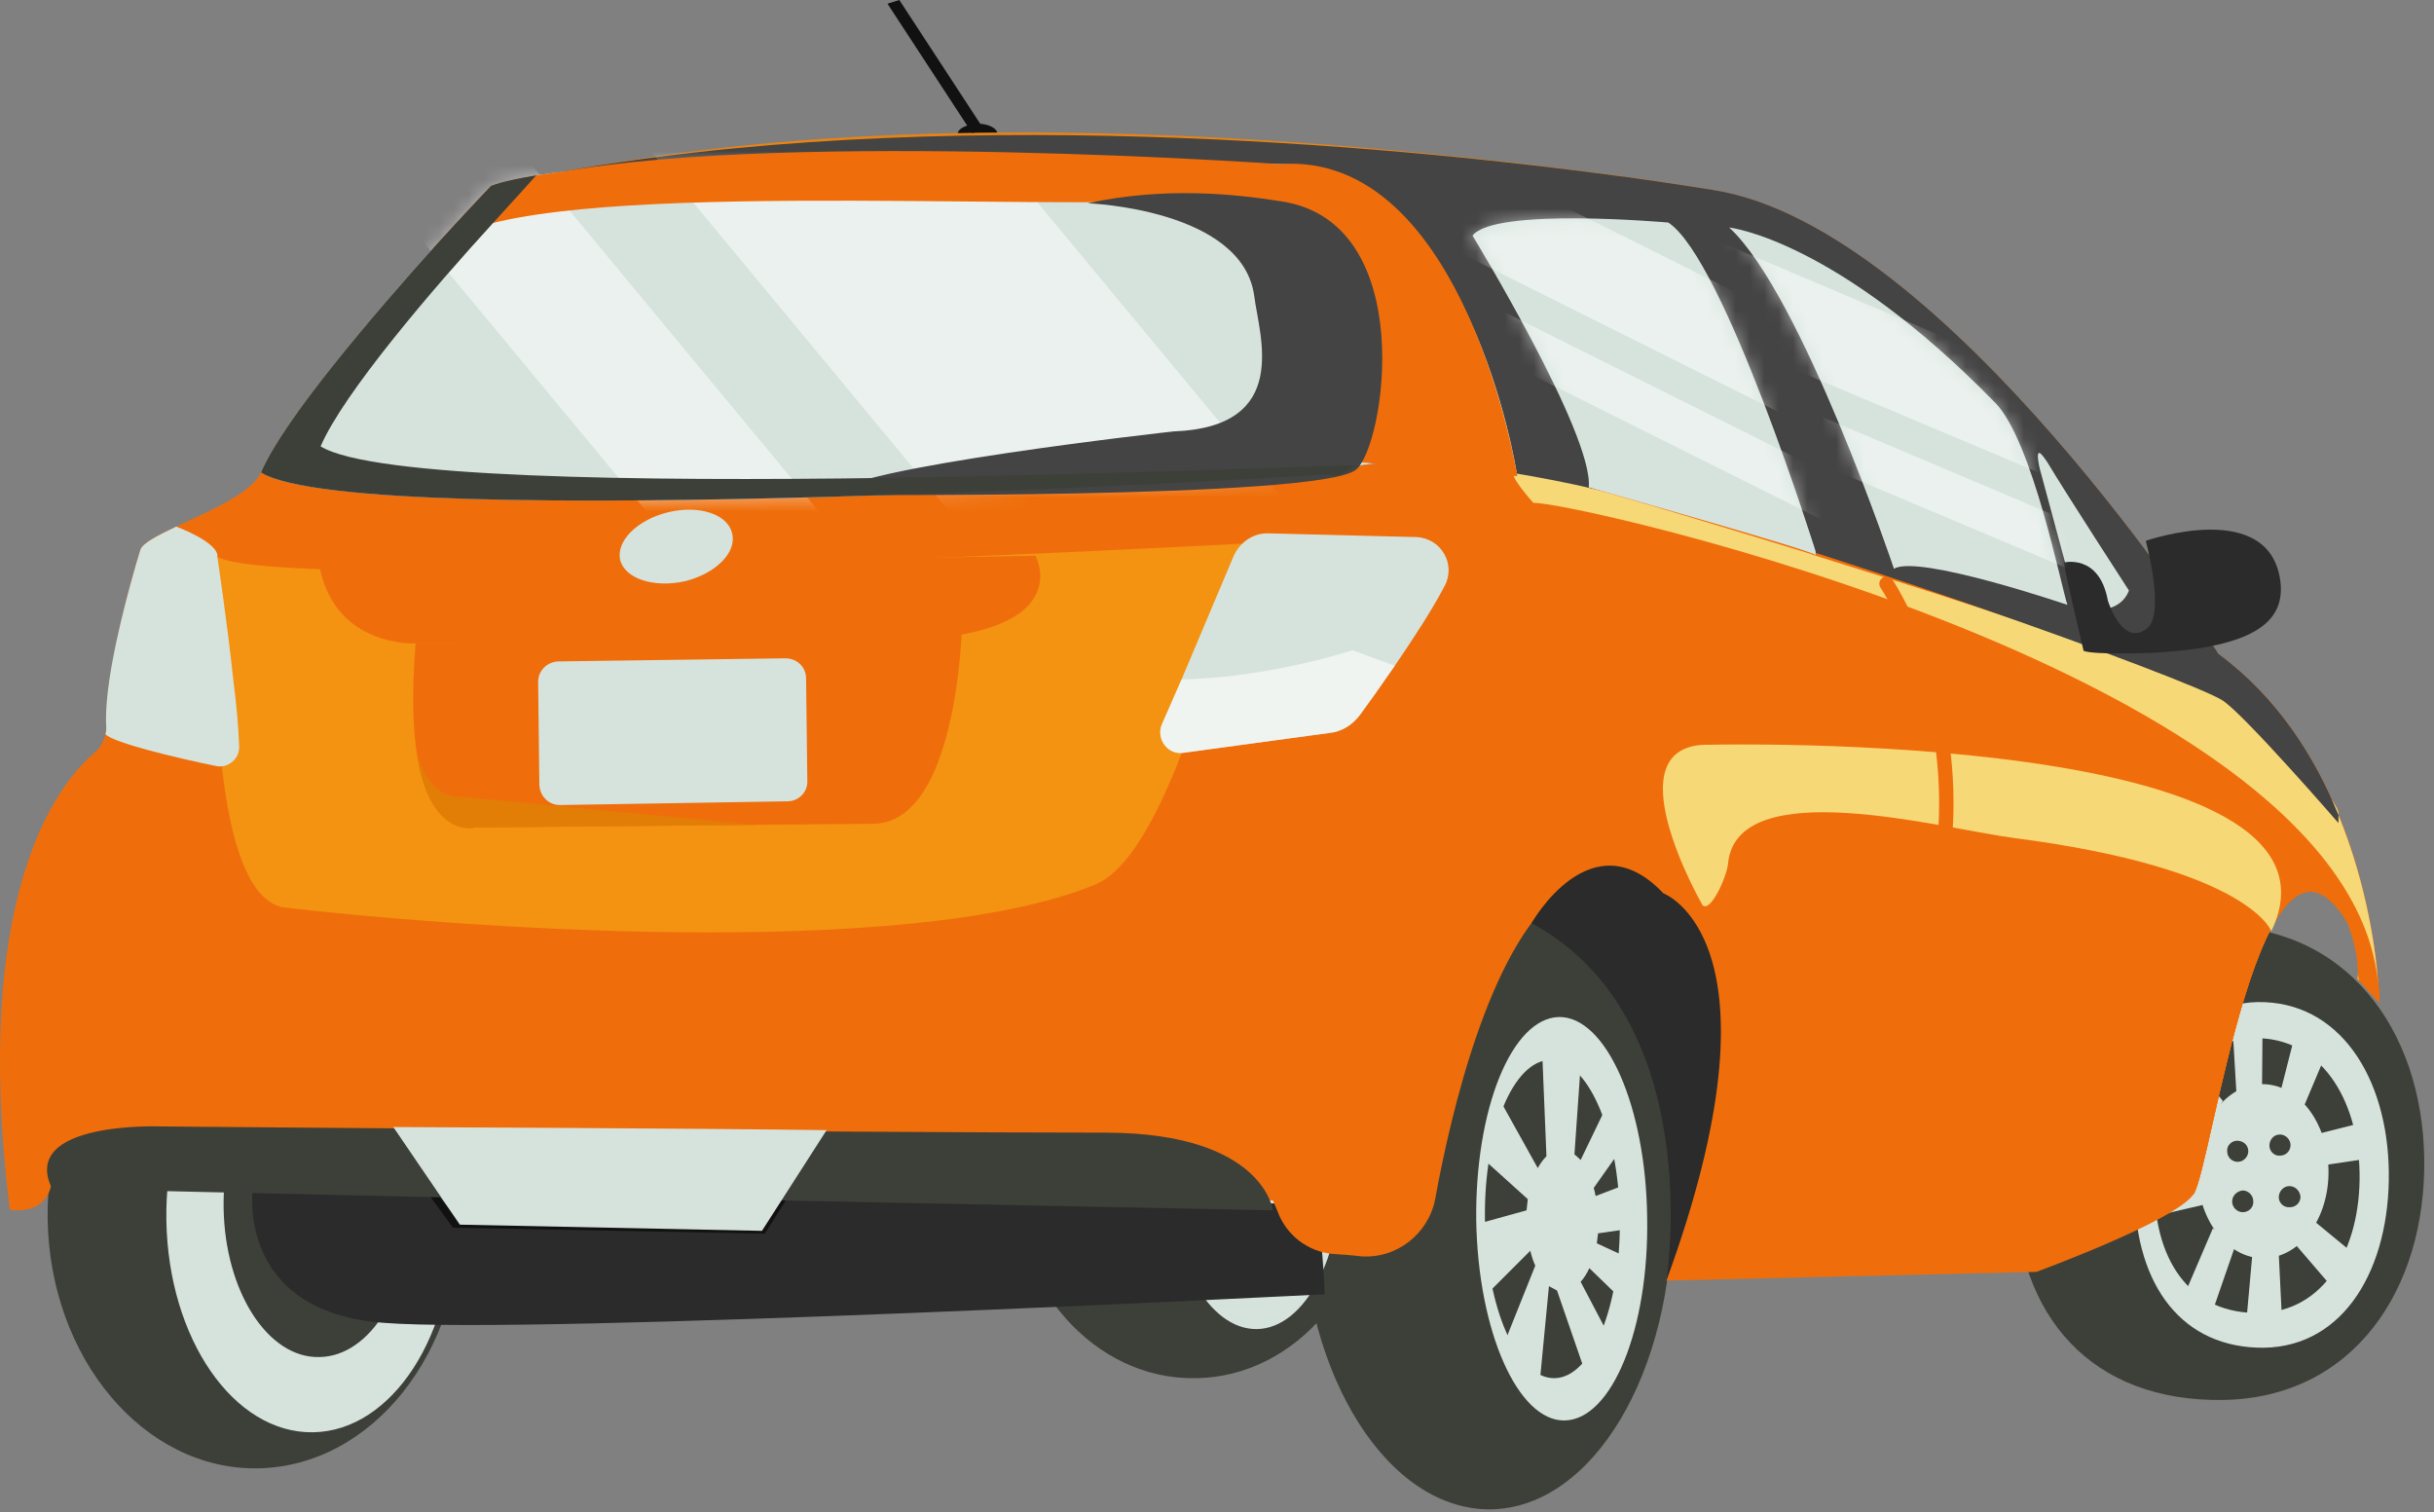<svg width="169" height="105" viewBox="0 0 169 105" fill="none" xmlns="http://www.w3.org/2000/svg">
<rect x="0" y="0" width="169" height="105" fill="#808080" stroke="none"/>
<path d="M66.501 9.28C66.501 9.668 67.149 9.971 67.882 9.971C68.659 9.927 69.264 9.625 69.264 9.28C69.221 8.892 68.616 8.589 67.882 8.589C67.106 8.633 66.501 8.935 66.501 9.28Z" fill="#111111"/>
<path d="M90.37 84.124C90.543 95.648 96.413 104.885 103.535 104.799C110.614 104.669 116.225 95.26 116.095 83.735C115.923 72.211 110.009 62.974 102.931 63.06C95.809 63.19 90.198 72.599 90.37 84.124Z" fill="#3D4039"/>
<path d="M102.499 84.728C102.628 92.454 105.391 98.67 108.628 98.627C111.908 98.584 114.498 92.282 114.368 84.556C114.282 76.83 111.52 70.571 108.239 70.614C104.959 70.7 102.412 77.002 102.499 84.728Z" fill="#D6E3DD"/>
<path d="M103.104 84.685C103.19 90.814 105.348 95.735 107.938 95.692C110.528 95.649 112.556 90.685 112.47 84.556C112.384 78.47 110.226 73.549 107.636 73.593C105.046 73.636 103.017 78.599 103.104 84.685Z" fill="#3D4039"/>
<path d="M103.361 89.735L102.714 84.944L105.994 84.038C106.023 83.779 106.052 83.52 106.08 83.261L103.016 80.498L104.224 76.527L106.771 81.103C106.944 80.786 107.145 80.513 107.375 80.282L107.03 71.866L109.879 72.125L109.318 80.153C109.462 80.268 109.605 80.398 109.749 80.541L112.037 75.793L112.943 79.247L110.656 82.484C110.713 82.656 110.756 82.844 110.785 83.045L114.066 81.793L114.238 85.16L110.958 85.635C110.929 85.865 110.9 86.095 110.872 86.325L114.022 87.793L113.246 90.857L110.354 88.052C110.181 88.426 109.98 88.742 109.749 89.001L112.425 94.095L110.613 96.857L108.109 89.606C107.937 89.519 107.749 89.419 107.548 89.303L106.814 96.943L104.268 93.706L106.598 87.879C106.455 87.563 106.339 87.217 106.253 86.843L103.361 89.735Z" fill="#D6E3DD"/>
<path d="M70.126 81.189C70.255 89.304 75.996 95.821 83.031 95.692C90.024 95.606 95.635 88.959 95.506 80.844C95.376 72.729 89.592 66.212 82.6 66.341C75.608 66.427 69.996 73.075 70.126 81.189Z" fill="#3D4039"/>
<path d="M81.09 81.362C81.177 87.448 83.939 92.325 87.263 92.282C90.586 92.239 93.219 87.275 93.133 81.189C93.046 75.103 90.284 70.183 86.96 70.226C83.637 70.269 81.004 75.276 81.09 81.362Z" fill="#D6E3DD"/>
<path d="M139.877 82.398C140.007 91.462 145.273 97.332 154.337 97.203C163.401 97.073 168.451 89.52 168.322 80.455C168.192 71.391 162.797 64.183 153.733 64.312C144.669 64.442 139.748 73.334 139.877 82.398Z" fill="#3D4039"/>
<path d="M148.208 82.743C148.294 89.347 151.575 93.62 157.186 93.577C162.84 93.491 165.948 87.966 165.862 81.362C165.775 74.758 162.409 69.492 156.754 69.578C151.143 69.665 148.078 76.139 148.208 82.743Z" fill="#D6E3DD"/>
<path d="M149.588 82.57C149.674 87.836 152.307 91.246 156.839 91.16C161.372 91.117 163.918 86.714 163.832 81.448C163.746 76.182 161.026 71.996 156.494 72.082C151.962 72.125 149.545 77.305 149.588 82.57Z" fill="#3D4039"/>
<path d="M152.568 81.405C152.611 84.729 154.683 87.405 157.186 87.362C159.733 87.318 161.718 84.599 161.675 81.276C161.632 77.909 159.56 75.233 157.014 75.276C154.51 75.319 152.525 78.038 152.568 81.405Z" fill="#D6E3DD"/>
<path d="M157.573 79.549C157.573 79.937 157.919 80.282 158.307 80.239C158.739 80.239 159.041 79.894 159.041 79.506C159.041 79.117 158.696 78.772 158.307 78.772C157.876 78.772 157.573 79.117 157.573 79.549Z" fill="#3D4039"/>
<path d="M154.64 79.937C154.64 80.369 154.985 80.671 155.374 80.671C155.762 80.671 156.107 80.326 156.107 79.937C156.107 79.506 155.762 79.204 155.33 79.204C154.942 79.204 154.597 79.549 154.64 79.937Z" fill="#3D4039"/>
<path d="M154.984 83.433C154.984 83.822 155.329 84.167 155.718 84.167C156.149 84.167 156.495 83.822 156.451 83.39C156.451 83.002 156.106 82.656 155.718 82.656C155.329 82.7 154.984 83.002 154.984 83.433Z" fill="#3D4039"/>
<path d="M158.222 83.131C158.222 83.52 158.567 83.865 158.999 83.822C159.387 83.822 159.732 83.52 159.732 83.088C159.689 82.7 159.387 82.354 158.955 82.354C158.567 82.354 158.222 82.7 158.222 83.131Z" fill="#3D4039"/>
<path d="M155.287 75.967L157.056 75.837L157.1 70.787L154.985 70.874L155.287 75.967Z" fill="#D6E3DD"/>
<path d="M156.452 86.369L158.179 86.196L158.438 91.505L155.977 91.678L156.452 86.369Z" fill="#D6E3DD"/>
<path d="M153.645 85.29L155.242 86.369L153.645 90.987L151.703 89.822L153.645 85.29Z" fill="#D6E3DD"/>
<path d="M158.178 76.442L159.688 77.477L161.674 72.773L159.473 71.348L158.178 76.442Z" fill="#D6E3DD"/>
<path d="M160.767 78.772L161.156 80.93L165.213 80.326L164.868 77.736L160.767 78.772Z" fill="#D6E3DD"/>
<path d="M152.61 81.578L152.998 83.649L148.725 84.642L148.25 81.707L152.61 81.578Z" fill="#D6E3DD"/>
<path d="M154.338 76.441L153.345 78.211L149.935 74.801L151.36 72.859L154.338 76.441Z" fill="#D6E3DD"/>
<path d="M160.034 84.254L158.826 85.764L161.977 89.433L163.703 87.275L160.034 84.254Z" fill="#D6E3DD"/>
<path d="M3.308 84.599C3.438 94.311 9.999 102.08 17.898 101.951C25.839 101.821 32.141 93.879 32.012 84.211C31.882 74.499 25.322 66.73 17.423 66.859C9.481 66.946 3.179 74.931 3.308 84.599Z" fill="#3D4039"/>
<path d="M11.552 84.729C11.682 92.93 16.214 99.533 21.739 99.447C27.22 99.361 31.58 92.671 31.45 84.47C31.364 76.225 26.789 69.665 21.307 69.751C15.782 69.837 11.423 76.528 11.552 84.729Z" fill="#D6E3DD"/>
<path d="M15.526 83.865C15.612 89.649 18.59 94.311 22.173 94.224C25.755 94.181 28.604 89.477 28.518 83.693C28.431 77.909 25.453 73.29 21.87 73.334C18.288 73.377 15.439 78.125 15.526 83.865Z" fill="#3D4039"/>
<path d="M91.967 89.865C91.967 89.865 37.064 92.671 26.661 91.85C16.302 91.073 17.554 82.484 17.554 82.484L91.492 83.606C91.492 83.606 91.967 88.268 91.967 89.865Z" fill="#2A2B2A"/>
<path d="M0.676 83.995C0.676 83.995 3.439 84.513 3.611 81.837L30.502 82.441L31.969 84.254L52.558 84.643L54.069 82.657L88.383 83.348L88.728 84.168C89.333 85.765 90.8 86.887 92.484 87.06C93.131 87.103 93.822 87.146 94.512 87.232C96.972 87.405 99.174 85.678 99.648 83.261C100.728 77.305 103.404 65.953 108.195 62.111C109.144 61.378 110.137 60.903 111.259 60.817C111.259 60.817 123.345 62.457 115.705 88.916L141.387 88.311C141.387 88.311 151.055 84.772 152.307 82.916C153.559 81.103 157.012 54.342 162.968 64.011C162.968 64.011 163.875 66.082 163.702 67.982L165.213 69.622C165.213 69.622 165.127 63.32 162.364 56.587C162.249 56.27 162.12 55.954 161.976 55.637C160.292 51.925 157.832 48.17 154.034 45.407C154.034 45.407 135.128 15.798 119.029 13.208C119.029 13.208 70.773 4.748 34.084 12.906C34.084 12.906 20.574 27.063 18.114 32.804C17.51 34.228 14.445 35.523 12.244 36.559C10.906 37.163 9.87 37.724 9.74 38.199C9.74 38.199 7.194 46.443 7.41 50.328C7.41 50.558 7.381 50.774 7.323 50.975C7.194 51.493 6.935 51.968 6.503 52.314C3.957 54.515 -2 62.155 0.676 83.995Z" fill="#EF6E0B"/>
<path d="M29.51 80.887L54.631 81.362L52.559 84.642L31.97 84.254L29.51 80.887Z" stroke="#111111" stroke-width="2" stroke-miterlimit="10"/>
<path d="M87.39 11.482C91.922 12.043 95.548 13.294 95.764 13.467C94.642 11.223 108.109 11.913 112.641 12.258C99.347 10.446 65.938 6.518 38.962 11.999C38.789 12.302 72.931 9.798 87.39 11.482Z" fill="#EA8313"/>
<path d="M96.067 47.781C91.491 66.126 93.347 69.881 49.451 69.622C49.451 69.622 19.668 69.32 14.273 68.672C12.201 68.456 12.244 60.989 14.575 51.925C14.575 51.925 20.23 63.147 36.113 64.528C51.997 65.91 96.973 44.242 96.067 47.781Z" fill="#EF6E0B"/>
<path d="M86.701 37.724C86.701 37.724 20.058 41.307 15.094 38.674C15.094 38.674 13.713 62.284 19.799 63.018C30.892 64.313 62.919 66.816 76.04 61.421C81.781 59.047 85.838 38.803 86.701 37.724Z" fill="#F49211"/>
<path d="M66.762 43.983C66.762 43.983 66.373 56.975 60.762 57.191L33.008 57.45C33.008 57.45 27.656 58.917 28.865 44.674L66.762 43.983Z" fill="#EF6E0B"/>
<g style="mix-blend-mode:multiply">
<path d="M28.779 45.666C28.808 45.35 28.836 45.019 28.865 44.673H28.908C28.851 45.019 28.808 45.35 28.779 45.666Z" fill="#EF6E0B"/>
<path d="M32.102 55.335L52.389 57.277L33.009 57.45C33.009 57.45 29.771 58.356 28.908 52.097C29.771 55.723 32.102 55.335 32.102 55.335Z" fill="#E27E05"/>
<path d="M65.252 52.616C64.907 53.522 64.518 54.385 64 55.119C64.475 54.342 64.907 53.479 65.252 52.616Z" fill="#EF6E0B"/>
</g>
<path d="M38.876 55.896L54.673 55.637C55.45 55.637 56.098 54.989 56.055 54.212L55.968 47.091C55.968 46.314 55.321 45.709 54.544 45.709L38.746 45.925C37.969 45.968 37.365 46.573 37.365 47.349L37.451 54.515C37.495 55.291 38.099 55.896 38.876 55.896Z" fill="#D6E3DD"/>
<path d="M7.323 50.975C7.841 51.58 12.417 52.659 14.963 53.177C15.826 53.393 16.69 52.659 16.603 51.752C16.56 50.587 16.431 48.99 16.215 47.35C15.783 43.249 15.093 38.674 15.093 38.674C15.222 37.681 12.33 36.602 12.33 36.602L12.244 36.559C10.906 37.206 9.87 37.724 9.741 38.199C9.741 38.199 8.489 42.213 7.798 45.969C7.496 47.609 7.323 49.163 7.367 50.328C7.395 50.558 7.381 50.774 7.323 50.975Z" fill="#D6E3DD"/>
<path d="M109.749 43.379C109.749 43.379 118.554 63.492 119.029 65.996C119.46 68.543 119.892 83.132 119.892 83.132L152.307 82.916C153.559 81.103 157.012 54.342 162.968 64.01C162.968 64.01 163.875 66.082 163.702 67.981L165.213 69.622C165.213 69.622 165.127 63.32 162.364 56.587C162.407 56.371 162.235 56.025 161.976 55.637C161.976 55.637 159.213 49.076 148.466 46.055C147.286 45.709 146.02 45.422 144.667 45.191C144.667 45.191 135.387 41.739 125.805 38.501C125.776 38.472 125.748 38.458 125.719 38.458C116.784 35.437 107.547 32.588 105.26 32.804C105.26 32.804 110.223 39.839 109.749 43.379Z" fill="#EF6E0B"/>
<path d="M109.749 43.379C109.749 43.379 118.554 63.492 119.029 65.996C119.46 68.543 119.892 83.132 119.892 83.132L152.307 82.916C153.559 81.103 157.012 54.342 162.968 64.01C162.968 64.01 163.875 66.082 163.702 67.981L165.213 69.622C165.213 69.622 165.127 63.32 162.364 56.587C162.407 56.371 162.235 56.025 161.976 55.637C161.976 55.637 159.213 49.076 148.466 46.055C147.286 45.709 146.02 45.422 144.667 45.191C144.667 45.191 135.387 41.739 125.805 38.501C125.776 38.472 125.748 38.458 125.719 38.458C116.784 35.437 107.547 32.588 105.26 32.804C105.26 32.804 110.223 39.839 109.749 43.379Z" fill="#EF6E0B"/>
<path d="M163.789 68.068L163.703 67.982C163.703 67.867 163.703 67.766 163.703 67.679C163.732 67.794 163.76 67.924 163.789 68.068Z" fill="#F7D877"/>
<path d="M105.26 32.804C107.85 33.106 110.785 33.969 114.324 35.005C114.324 35.005 119.288 36.473 125.719 38.458C125.748 38.458 125.777 38.473 125.806 38.502C133.143 40.789 142.38 43.724 148.466 46.055C151.272 47.091 154.034 47.825 154.984 48.472C154.984 48.472 160.336 53.306 161.976 55.637C162.235 56.026 162.408 56.371 162.365 56.587C164.393 61.551 164.997 66.255 165.127 68.413C163.357 46.832 108.756 34.703 106.469 34.919C106.469 34.919 104.483 32.718 105.26 32.804Z" fill="#F7D877"/>
<path d="M157.704 64.658C157.704 64.658 156.193 60.298 139.834 58.184C134.871 57.536 120.541 53.608 119.979 59.996C119.893 60.86 118.771 63.406 118.21 62.845C118.21 62.845 111.692 51.536 118.728 51.709C118.728 51.709 164.437 50.63 157.704 64.658Z" fill="#F7D877"/>
<g style="mix-blend-mode:multiply">
<path d="M71.896 38.588C71.896 38.588 75.349 44.846 59.94 44.458L28.863 44.674C28.863 44.674 23.381 44.976 22.215 39.494L71.896 38.588Z" fill="#EF6E0B"/>
</g>
<path d="M50.702 14.157L66.586 13.898L66.543 11.481L50.702 11.697V14.157Z" fill="#EF6E0B"/>
<path d="M68.312 8.978L67.492 9.237L61.622 0.259L62.442 0L68.312 8.978Z" fill="#111111"/>
<path d="M43.062 38.89C43.408 40.185 45.393 40.832 47.551 40.357C49.666 39.839 51.177 38.372 50.832 37.034C50.529 35.696 48.544 35.048 46.386 35.566C44.271 36.084 42.76 37.552 43.062 38.89Z" fill="#D6E3DD"/>
<path d="M3.611 82.528L30.545 83.132L31.969 84.945L52.558 85.333L54.068 83.348L88.383 84.038C88.383 84.038 87.735 78.686 76.858 78.643C60.413 78.643 11.165 78.211 11.165 78.211C11.165 78.211 1.323 77.823 3.611 82.528Z" fill="#3D4039"/>
<path d="M57.393 78.47L52.904 85.462L31.927 85.031L27.308 78.254C27.308 78.254 47.983 78.341 57.393 78.47Z" fill="#D6E3DD"/>
<path d="M115.707 88.916C115.707 88.916 118.599 70.701 106.34 64.097C106.34 64.097 110.484 56.716 115.491 62.025C115.491 62.025 124.339 65.263 115.707 88.916Z" fill="#2A2B2A"/>
<path d="M82.168 52.27L92.311 50.889C93.174 50.803 93.908 50.328 94.426 49.637C95.03 48.817 95.894 47.608 96.843 46.227C98.052 44.458 99.39 42.429 100.296 40.702C101.116 39.192 100.08 37.379 98.354 37.292L88.081 37.033C87.045 36.99 86.096 37.638 85.664 38.587L82.038 47.177L80.657 50.328C80.269 51.32 81.089 52.443 82.168 52.27Z" fill="#D6E3DD"/>
<path opacity="0.6" d="M82.168 52.27L92.312 50.889C93.175 50.803 93.909 50.328 94.427 49.637C95.031 48.817 95.894 47.609 96.844 46.227L93.909 45.148C93.909 45.148 88.168 47.047 82.039 47.177L80.658 50.328C80.269 51.321 81.089 52.443 82.168 52.27Z" fill="white"/>
<path d="M130.987 40.53C130.987 40.53 135.691 47.522 135.087 57.536C135.058 57.709 135.044 57.896 135.044 58.097C134.181 68.413 134.267 82.916 134.267 82.916" stroke="#EF6E0B" stroke-miterlimit="10" stroke-linecap="round"/>
<path d="M18.117 32.804C25.066 37.12 92.271 32.933 92.271 32.933C94.127 32.027 97.407 31.984 100.774 32.286C105.91 32.761 111.133 34.056 111.133 34.056C124.47 37.25 152.094 47.177 154.339 48.645C155.893 49.681 162.367 57.148 162.367 57.148V56.587C160.727 52.572 158.137 48.429 154.037 45.407C154.037 45.407 135.131 15.798 119.032 13.208C119.032 13.208 116.701 12.819 112.687 12.258C112.658 12.258 112.644 12.258 112.644 12.258C99.349 10.446 67.841 7.122 40.562 11.654C39.986 11.769 39.411 11.87 38.835 11.956C38.806 11.956 38.778 11.956 38.749 11.956C37.195 12.244 35.641 12.56 34.087 12.906C33.699 13.338 20.534 27.15 18.117 32.804Z" fill="#434443"/>
<path d="M18.116 32.804C25.065 37.12 92.269 32.933 92.269 32.933C92.831 32.631 93.564 32.458 94.341 32.329C96.154 32.027 98.442 32.07 100.773 32.286L105.305 32.804C105.305 32.804 102.024 11.481 88.86 11.395C88.86 11.395 53.337 10.186 38.834 11.956C38.805 11.956 38.776 11.956 38.748 11.956C36.762 12.215 35.122 12.517 34.086 12.906C33.956 13.035 32.316 14.762 30.115 17.179C25.928 21.84 19.713 29.092 18.116 32.804Z" fill="#D6E3DD"/>
<path d="M126.066 38.286C126.066 38.286 119.721 17.999 115.837 15.453C115.837 15.453 103.751 14.373 102.241 16.359C102.241 16.359 110.657 30.171 110.312 33.84C110.312 33.84 126.066 38.286 126.066 38.545" fill="#D6E3DD"/>
<path d="M143.547 41.998C143.547 41.998 133.145 38.458 131.504 39.494C131.504 39.494 125.116 20.459 120.066 15.798C120.066 15.798 127.404 16.575 138.54 27.97C141.13 30.603 143.158 40.919 143.547 41.998Z" fill="#D6E3DD"/>
<path d="M142.166 32.113C141.95 31.811 141.216 30.603 141.605 32.459L144.238 42.213C144.238 42.213 147.043 42.99 147.82 41.005C147.82 41.005 143.288 34.012 142.166 32.113Z" fill="#D6E3DD"/>
<path d="M143.289 39.062C143.289 39.062 145.75 38.415 146.354 41.695C146.354 41.695 147.347 44.976 149.073 43.638C150.368 42.602 148.987 37.552 148.987 37.552C148.987 37.552 157.749 34.487 158.353 40.53C158.569 43.12 156.627 44.933 149.548 45.321C149.548 45.321 145.448 45.494 144.671 45.191C144.671 45.191 143.505 40.271 143.289 39.062Z" fill="#2A2B2A"/>
<mask id="mask0_203_2508" style="mask-type:luminance" maskUnits="userSpaceOnUse" x="18" y="10" width="88" height="25">
<path d="M18.116 32.791C25.087 37.129 92.252 32.925 92.252 32.925C92.831 32.645 93.547 32.45 94.359 32.316C96.163 32.032 98.455 32.083 100.76 32.295L105.283 32.804C105.283 32.804 102.02 11.499 88.838 11.408C88.838 11.408 53.324 10.187 38.83 11.961C38.807 11.961 38.784 11.964 38.761 11.97C36.745 12.211 35.144 12.522 34.108 12.902L34.099 12.91C33.965 13.053 32.325 14.771 30.137 17.192C25.933 21.837 19.7 29.071 18.116 32.791Z" fill="white"/>
</mask>
<g mask="url(#mask0_203_2508)">
<g opacity="0.5">
<path d="M93.133 68.371L107.334 56.63L39.05 -25.724L24.893 -13.984L93.133 68.371Z" fill="white"/>
<path d="M80.185 78.082L87.264 72.212L19.023 -10.143L11.901 -4.272L80.185 78.082Z" fill="white"/>
</g>
</g>
<path d="M30.117 17.179C30.404 17.093 30.692 16.949 30.98 16.747C37.713 12.302 71.035 14.675 84.373 13.855C101.422 12.819 94.084 32.07 94.084 32.07L105.35 33.063C105.35 33.063 101.724 10.445 88.861 11.395C88.861 11.395 55.194 9.021 38.836 11.956C38.807 11.956 38.778 11.956 38.749 11.956C36.764 12.215 35.124 12.517 34.088 12.906C33.958 13.035 32.318 14.762 30.117 17.179Z" fill="#EF6E0B"/>
<path d="M75.523 14.114C75.523 14.114 86.314 14.503 87.091 20.589C87.436 23.308 89.68 29.653 81.48 29.955C81.48 29.955 58.819 32.459 57.654 34.358C57.654 34.358 91.493 34.66 94.126 32.631C96.155 31.078 98.572 15.453 88.99 13.985C85.796 13.467 80.832 12.949 75.523 14.114Z" fill="#434443"/>
<path d="M30.116 17.179C32.318 14.762 33.958 13.036 34.087 12.906C34.864 12.604 35.943 12.388 37.238 12.172C36.548 12.949 35.512 14.071 34.303 15.409C30.073 20.028 23.858 27.279 22.261 30.991C29.253 35.351 96.156 32.027 94.343 32.329C93.566 32.459 93.177 33.236 92.271 32.934C92.271 32.934 25.066 37.12 18.117 32.804C19.714 29.092 25.93 21.841 30.116 17.179Z" fill="#3D4039"/>
<mask id="mask1_203_2508" style="mask-type:luminance" maskUnits="userSpaceOnUse" x="102" y="15" width="25" height="24">
<path d="M126.08 38.281C126.08 38.281 119.73 18.007 115.816 15.456C115.816 15.456 103.752 14.364 102.228 16.358C102.228 16.358 110.675 30.153 110.304 33.822C110.304 33.822 126.08 38.281 126.084 38.566" fill="white"/>
</mask>
<g mask="url(#mask1_203_2508)">
<g opacity="0.5">
<path d="M131.291 32.502L134.01 27.02L102.328 11.222L99.566 16.661L131.291 32.502Z" fill="white"/>
<path d="M128.658 37.163L130.039 34.444L98.314 18.603L96.933 21.322L128.658 37.163Z" fill="white"/>
</g>
</g>
<mask id="mask2_203_2508" style="mask-type:luminance" maskUnits="userSpaceOnUse" x="120" y="15" width="24" height="27">
<path d="M143.537 41.977C143.537 41.977 133.131 38.463 131.525 39.473C131.525 39.473 125.12 20.469 120.082 15.785C120.082 15.785 127.386 16.558 138.543 27.957C141.133 30.599 143.17 40.928 143.537 41.977Z" fill="white"/>
</mask>
<g mask="url(#mask2_203_2508)">
<g opacity="0.5">
<path d="M149.327 36.084L151.701 30.473L119.07 16.661L116.653 22.316L149.327 36.084Z" fill="white"/>
<path d="M146.997 40.919L148.162 38.113L115.531 24.301L114.322 27.15L146.997 40.919Z" fill="white"/>
</g>
</g>
</svg>
